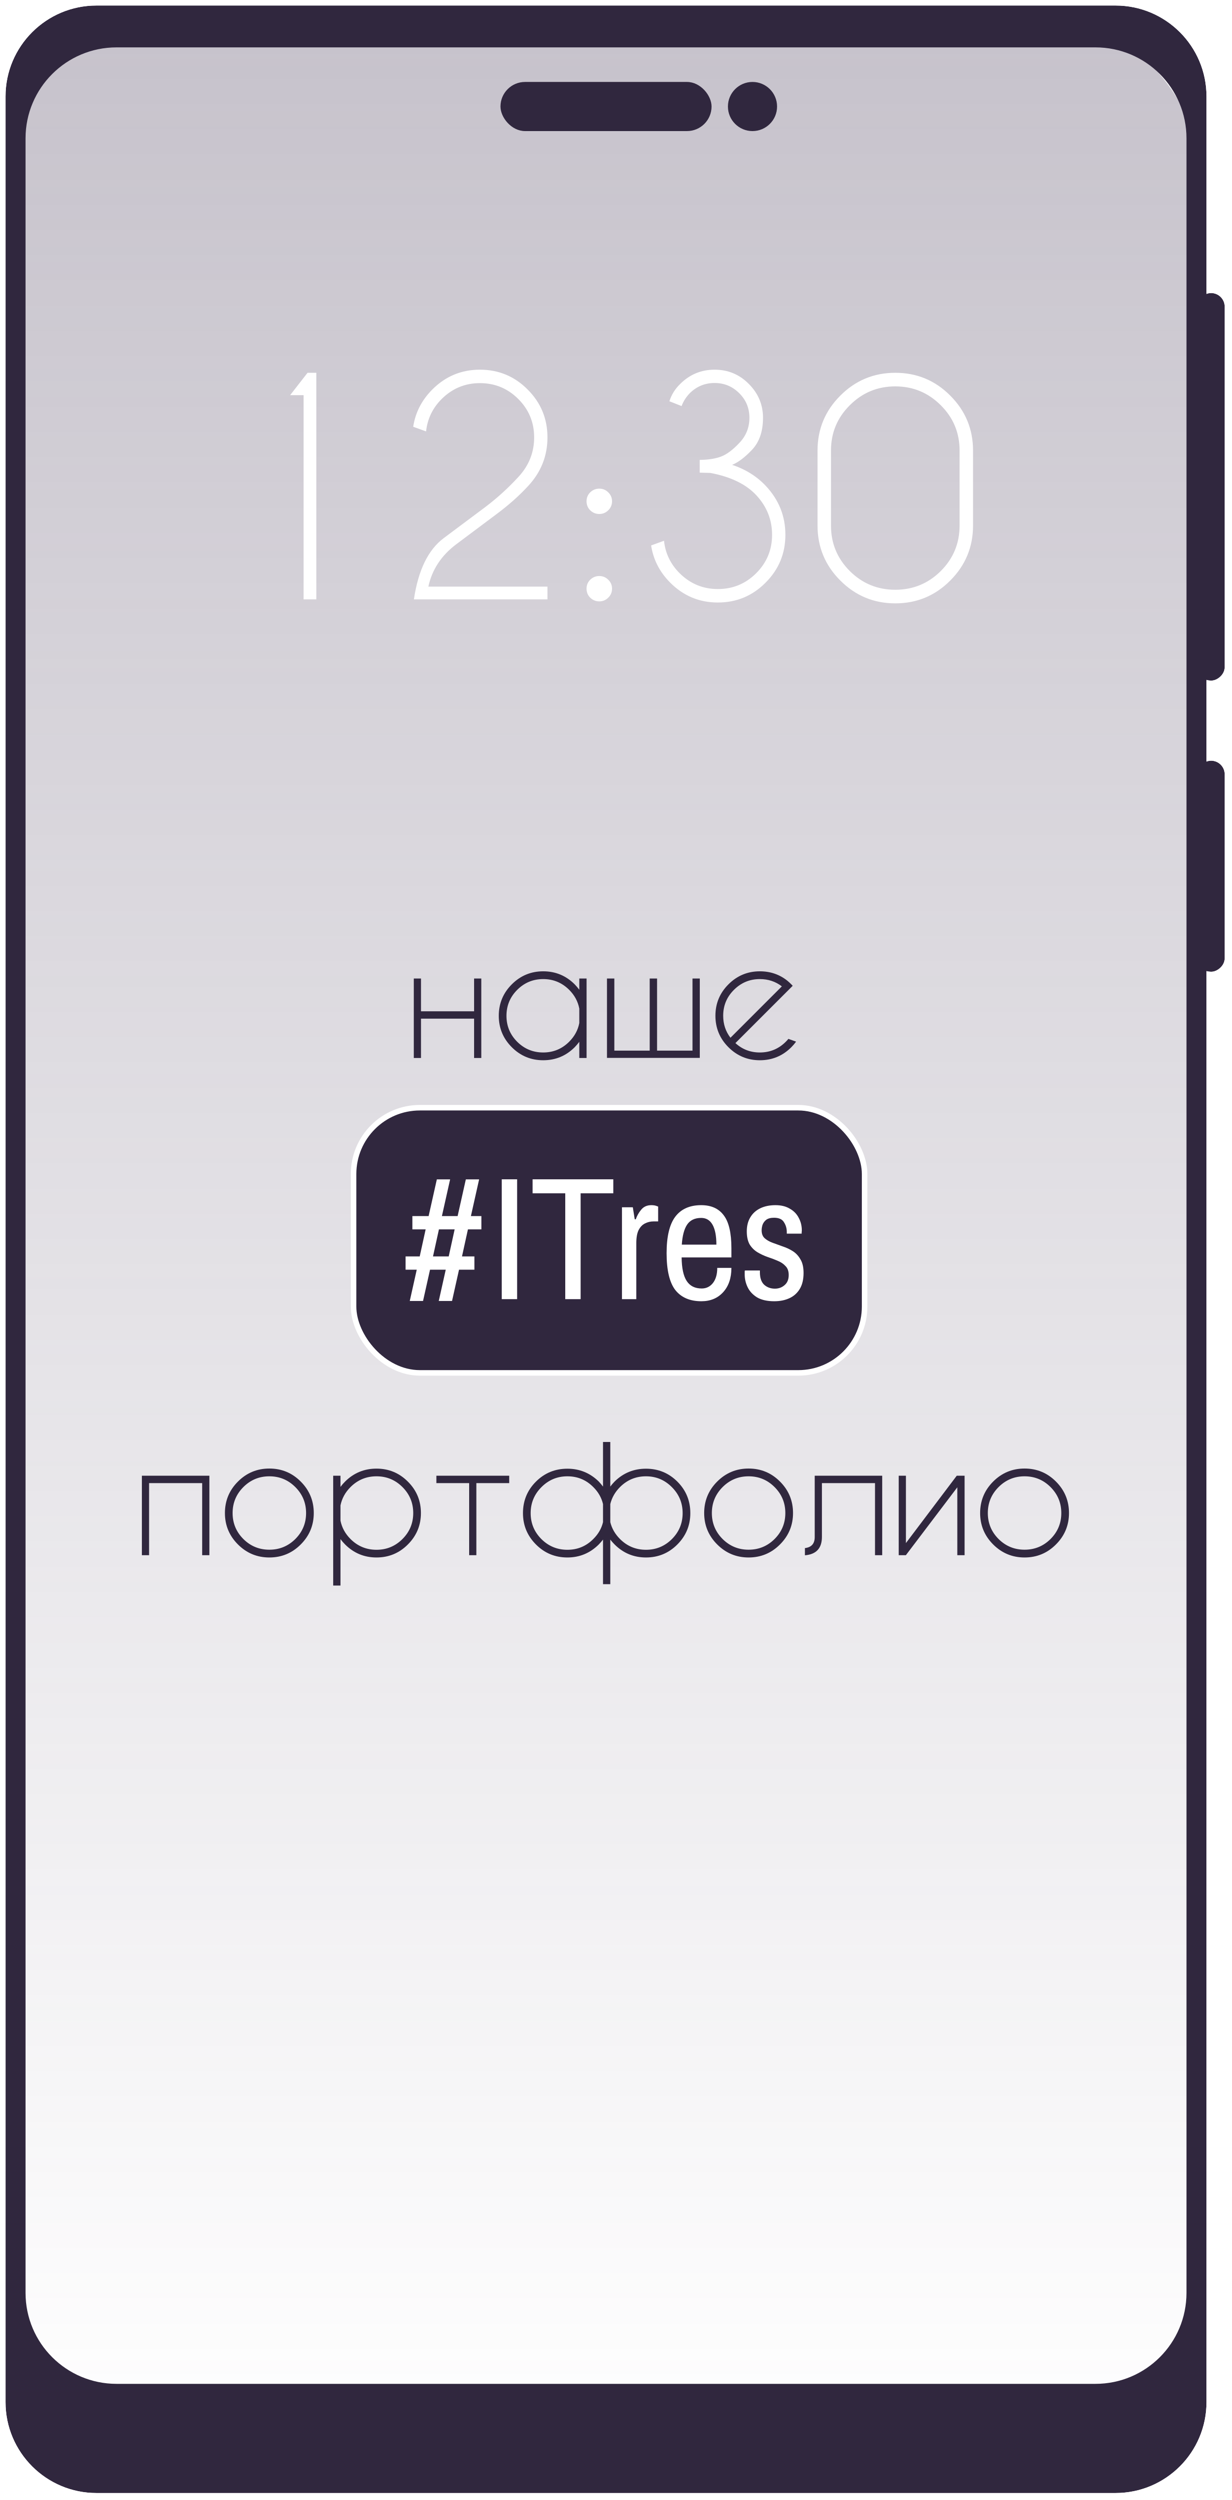 <svg width="446" height="905" viewBox="0 0 446 905" fill="none" xmlns="http://www.w3.org/2000/svg">
<g filter="url(#filter0_b_79_230)">
<rect x="4.635" y="6.611" width="429.499" height="884.689" rx="55" fill="url(#paint0_linear_79_230)" fill-opacity="0.38"/>
</g>
<path fill-rule="evenodd" clip-rule="evenodd" d="M34.937 2C16.746 2 2 16.746 2 34.937V869.562C2 887.753 16.746 902.499 34.937 902.499H403.832C422.023 902.499 436.769 887.753 436.769 869.562V34.937C436.769 16.746 422.023 2 403.832 2H34.937ZM42.183 17.151C23.993 17.151 9.246 31.897 9.246 50.088V830.038C9.246 848.228 23.993 862.975 42.183 862.975H396.586C414.777 862.975 429.523 848.228 429.523 830.038V50.088C429.523 31.898 414.777 17.151 396.586 17.151H42.183Z" fill="#30273E"/>
<circle cx="272.413" cy="38.56" r="8.893" fill="#30273E"/>
<rect x="181.178" y="29.667" width="76.414" height="17.786" rx="8.893" fill="#30273E"/>
<rect x="443.357" y="106.081" width="140.312" height="9.881" rx="4.941" transform="rotate(90 443.357 106.081)" fill="#30273E"/>
<rect x="443.357" y="275.377" width="76.414" height="9.881" rx="4.941" transform="rotate(90 443.357 275.377)" fill="#30273E"/>
<path d="M437.769 869.562V352.757C437.982 352.78 438.197 352.791 438.416 352.791C441.697 352.791 444.357 350.132 444.357 346.851V280.318C444.357 277.037 441.697 274.377 438.416 274.377C438.197 274.377 437.982 274.389 437.769 274.412V247.358C437.982 247.381 438.197 247.393 438.416 247.393C441.697 247.393 444.357 244.733 444.357 241.453V111.022C444.357 107.741 441.697 105.081 438.416 105.081C438.197 105.081 437.982 105.093 437.769 105.116V34.937C437.769 16.194 422.575 1 403.832 1H34.937C16.194 1 1 16.194 1 34.937V869.562C1 888.305 16.194 903.499 34.937 903.499H403.832C422.575 903.499 437.769 888.305 437.769 869.562Z" stroke="white" stroke-width="2"/>
<path d="M174.234 383H171.627V368.762H152.408V383H149.801V354.23H152.408V366.096H171.627V354.23H174.234V383ZM212.35 383H209.713V377.141C209.205 377.824 208.648 378.479 208.043 379.104C204.898 382.248 201.1 383.82 196.646 383.82C192.213 383.82 188.424 382.248 185.279 379.104C182.135 375.959 180.562 372.17 180.562 367.736C180.562 363.283 182.135 359.484 185.279 356.34C188.424 353.195 192.213 351.623 196.646 351.623C201.1 351.623 204.898 353.195 208.043 356.34C208.648 356.965 209.205 357.619 209.713 358.303V354.23H212.35V383ZM209.713 370.344V365.129C209.225 362.551 208.004 360.285 206.051 358.332C203.453 355.734 200.318 354.436 196.646 354.436C192.975 354.436 189.84 355.734 187.242 358.332C184.645 360.93 183.346 364.064 183.346 367.736C183.346 371.408 184.645 374.543 187.242 377.141C189.84 379.719 192.975 381.008 196.646 381.008C200.318 381.008 203.453 379.709 206.051 377.111C208.004 375.158 209.225 372.902 209.713 370.344ZM219.732 354.23H222.398V380.334H235.201V354.23H237.867V380.334H250.699V354.23H253.336V382.971H219.732V354.23ZM266.227 377.609C268.707 379.875 271.656 381.008 275.074 381.008C278.746 381.008 281.881 379.709 284.479 377.111C284.811 376.779 285.123 376.437 285.416 376.086L288.199 377.082C287.691 377.785 287.115 378.459 286.471 379.104C283.326 382.248 279.527 383.82 275.074 383.82C270.641 383.82 266.852 382.248 263.707 379.104C260.562 375.959 258.99 372.16 258.99 367.707C258.99 363.273 260.562 359.484 263.707 356.34C266.852 353.195 270.641 351.623 275.074 351.623C278.883 351.623 282.213 352.766 285.064 355.051C285.533 355.441 286.002 355.871 286.471 356.34C286.646 356.516 286.812 356.691 286.969 356.867L284.977 358.859L266.227 377.609ZM283.043 357.072C280.758 355.314 278.102 354.436 275.074 354.436C271.422 354.436 268.297 355.734 265.699 358.332C263.102 360.91 261.803 364.035 261.803 367.707C261.803 370.734 262.682 373.391 264.439 375.676L283.043 357.072ZM53.971 536.896V563H51.363V534.23H75.797V563H73.189V536.896H53.971ZM97.506 531.623C101.959 531.623 105.748 533.195 108.873 536.34C112.018 539.484 113.59 543.283 113.59 547.736C113.59 552.17 112.018 555.959 108.873 559.103C105.748 562.248 101.959 563.82 97.506 563.82C93.072 563.82 89.283 562.248 86.139 559.103C82.994 555.959 81.422 552.17 81.422 547.736C81.422 543.283 82.994 539.484 86.139 536.34C89.283 533.195 93.072 531.623 97.506 531.623ZM97.506 534.436C93.834 534.436 90.699 535.734 88.102 538.332C85.504 540.93 84.205 544.064 84.205 547.736C84.205 551.408 85.504 554.543 88.102 557.141C90.699 559.719 93.834 561.008 97.506 561.008C101.178 561.008 104.312 559.719 106.91 557.141C109.508 554.543 110.807 551.408 110.807 547.736C110.807 544.064 109.508 540.93 106.91 538.332C104.312 535.734 101.178 534.436 97.506 534.436ZM120.621 534.23H123.258V538.273C123.746 537.609 124.303 536.965 124.928 536.34C128.072 533.215 131.861 531.652 136.295 531.652C140.748 531.652 144.537 533.225 147.662 536.369C150.807 539.494 152.379 543.283 152.379 547.736C152.379 552.17 150.807 555.959 147.662 559.103C144.537 562.248 140.748 563.82 136.295 563.82C131.861 563.82 128.072 562.248 124.928 559.103C124.303 558.478 123.746 557.834 123.258 557.17V573.986H120.621V534.23ZM123.258 544.982V550.49C123.766 553.01 124.977 555.227 126.891 557.141C129.488 559.738 132.623 561.037 136.295 561.037C139.967 561.037 143.102 559.738 145.699 557.141C148.297 554.543 149.596 551.408 149.596 547.736C149.596 544.064 148.297 540.93 145.699 538.332C143.102 535.734 139.967 534.436 136.295 534.436C132.623 534.436 129.488 535.734 126.891 538.332C124.977 540.246 123.766 542.463 123.258 544.982ZM172.447 536.896V563H169.84V536.896H157.975V534.23H184.342V536.896H172.447ZM220.934 544.484V551.047C221.5 553.332 222.672 555.363 224.449 557.141C227.047 559.738 230.182 561.037 233.854 561.037C237.506 561.037 240.631 559.748 243.229 557.17C245.826 554.572 247.125 551.437 247.125 547.766C247.125 544.094 245.826 540.959 243.229 538.361C240.631 535.744 237.506 534.436 233.854 534.436C230.182 534.436 227.047 535.734 224.449 538.332C222.672 540.109 221.5 542.16 220.934 544.484ZM218.297 551.047V544.484C217.75 542.16 216.578 540.109 214.781 538.332C212.203 535.734 209.078 534.436 205.406 534.436C201.734 534.436 198.6 535.744 196.002 538.361C193.404 540.959 192.105 544.094 192.105 547.766C192.105 551.437 193.404 554.572 196.002 557.17C198.6 559.748 201.734 561.037 205.406 561.037C209.078 561.037 212.203 559.738 214.781 557.141C216.578 555.363 217.75 553.332 218.297 551.047ZM220.934 538.156C221.402 537.531 221.92 536.926 222.486 536.34C225.631 533.234 229.42 531.682 233.854 531.682C238.307 531.682 242.096 533.244 245.221 536.369C248.346 539.494 249.908 543.293 249.908 547.766C249.908 552.18 248.346 555.959 245.221 559.103C242.096 562.248 238.307 563.82 233.854 563.82C229.42 563.82 225.631 562.248 222.486 559.103C221.92 558.537 221.402 557.951 220.934 557.346V573.488H218.297V557.346C217.828 557.951 217.32 558.537 216.773 559.103C213.609 562.248 209.82 563.82 205.406 563.82C200.934 563.82 197.135 562.248 194.01 559.103C190.885 555.959 189.322 552.18 189.322 547.766C189.322 543.293 190.885 539.494 194.01 536.369C197.135 533.244 200.934 531.682 205.406 531.682C209.82 531.682 213.609 533.234 216.773 536.34C217.32 536.926 217.828 537.531 218.297 538.156V522.014H220.934V538.156ZM271.002 531.623C275.455 531.623 279.244 533.195 282.369 536.34C285.514 539.484 287.086 543.283 287.086 547.736C287.086 552.17 285.514 555.959 282.369 559.103C279.244 562.248 275.455 563.82 271.002 563.82C266.568 563.82 262.779 562.248 259.635 559.103C256.49 555.959 254.918 552.17 254.918 547.736C254.918 543.283 256.49 539.484 259.635 536.34C262.779 533.195 266.568 531.623 271.002 531.623ZM271.002 534.436C267.33 534.436 264.195 535.734 261.598 538.332C259 540.93 257.701 544.064 257.701 547.736C257.701 551.408 259 554.543 261.598 557.141C264.195 559.719 267.33 561.008 271.002 561.008C274.674 561.008 277.809 559.719 280.406 557.141C283.004 554.543 284.303 551.408 284.303 547.736C284.303 544.064 283.004 540.93 280.406 538.332C277.809 535.734 274.674 534.436 271.002 534.436ZM319.371 534.23V563H316.764V536.896H297.545V556.379C297.545 560.48 295.494 562.697 291.393 563.029V560.422C293.756 560.148 294.937 558.82 294.937 556.437V534.23H319.371ZM325.348 534.23H327.955V558.605L346.353 534.23H349.195V563H346.559V538.42L327.955 562.971V563H325.348V534.23ZM370.904 531.623C375.357 531.623 379.146 533.195 382.271 536.34C385.416 539.484 386.988 543.283 386.988 547.736C386.988 552.17 385.416 555.959 382.271 559.103C379.146 562.248 375.357 563.82 370.904 563.82C366.471 563.82 362.682 562.248 359.537 559.103C356.393 555.959 354.82 552.17 354.82 547.736C354.82 543.283 356.393 539.484 359.537 536.34C362.682 533.195 366.471 531.623 370.904 531.623ZM370.904 534.436C367.232 534.436 364.098 535.734 361.5 538.332C358.902 540.93 357.603 544.064 357.603 547.736C357.603 551.408 358.902 554.543 361.5 557.141C364.098 559.719 367.232 561.008 370.904 561.008C374.576 561.008 377.711 559.719 380.309 557.141C382.906 554.543 384.205 551.408 384.205 547.736C384.205 544.064 382.906 540.93 380.309 538.332C377.711 535.734 374.576 534.436 370.904 534.436Z" fill="#30273E"/>
<path d="M114.516 134.955V216.986H109.901V143.055H105.031L111.337 134.955H114.516ZM149.84 216.986C151.412 206.39 155.018 198.99 160.658 194.786C166.332 190.548 171.339 186.805 175.68 183.558C180.021 180.277 184.054 176.603 187.78 172.535C191.505 168.468 193.368 163.734 193.368 158.333C193.368 152.899 191.454 148.268 187.626 144.439C183.798 140.611 179.166 138.697 173.732 138.697C168.366 138.697 163.751 140.611 159.889 144.439C156.608 147.721 154.728 151.634 154.249 156.18L149.584 154.488C150.37 149.361 152.66 144.884 156.454 141.056C161.239 136.236 166.998 133.827 173.732 133.827C180.499 133.827 186.259 136.219 191.01 141.004C195.795 145.79 198.187 151.566 198.187 158.333C198.187 165.067 195.846 170.946 191.163 175.97C187.985 179.422 184.225 182.772 179.884 186.019C175.543 189.266 170.656 192.923 165.221 196.991C159.786 201.058 156.403 206.185 155.07 212.372H198.187V216.986H149.84ZM216.952 208.526C218.217 208.526 219.293 208.971 220.182 209.859C221.105 210.748 221.566 211.825 221.566 213.089C221.566 214.388 221.105 215.482 220.182 216.371C219.293 217.259 218.217 217.704 216.952 217.704C215.687 217.704 214.594 217.259 213.671 216.371C212.782 215.482 212.338 214.388 212.338 213.089C212.338 211.825 212.782 210.748 213.671 209.859C214.594 208.971 215.687 208.526 216.952 208.526ZM216.952 176.893C218.217 176.893 219.293 177.337 220.182 178.226C221.105 179.115 221.566 180.191 221.566 181.456C221.566 182.755 221.105 183.849 220.182 184.737C219.293 185.626 218.217 186.07 216.952 186.07C215.687 186.07 214.594 185.626 213.671 184.737C212.782 183.849 212.338 182.755 212.338 181.456C212.338 180.191 212.782 179.115 213.671 178.226C214.594 177.337 215.687 176.893 216.952 176.893ZM257.147 171.202L253.302 171.1V166.485C256.481 166.451 259.078 166.041 261.095 165.255C263.146 164.469 265.35 162.811 267.709 160.282C270.101 157.752 271.298 154.745 271.298 151.258C271.298 147.738 270.067 144.764 267.606 142.337C265.145 139.876 262.172 138.646 258.685 138.646C255.233 138.646 252.26 139.859 249.765 142.286C248.397 143.687 247.389 145.26 246.74 147.003L242.33 145.26C243.082 142.867 244.398 140.765 246.278 138.954C249.73 135.536 253.866 133.827 258.685 133.827C263.573 133.827 267.709 135.553 271.093 139.005C274.511 142.423 276.22 146.507 276.22 151.258C276.22 156.112 274.921 159.94 272.323 162.743C269.725 165.511 267.299 167.357 265.043 168.28C269.965 169.92 274.049 172.484 277.296 175.97C281.979 180.995 284.32 186.874 284.32 193.607C284.32 200.375 281.928 206.151 277.142 210.936C272.391 215.721 266.632 218.114 259.865 218.114C253.131 218.114 247.372 215.704 242.587 210.885C238.793 207.057 236.503 202.579 235.717 197.452L240.382 195.76C240.861 200.306 242.741 204.22 246.022 207.501C249.884 211.329 254.498 213.243 259.865 213.243C265.299 213.243 269.931 211.329 273.759 207.501C277.587 203.673 279.501 199.041 279.501 193.607C279.501 188.207 277.638 183.473 273.912 179.405C270.187 175.338 264.598 172.604 257.147 171.202ZM347.382 163.102C347.382 156.676 345.109 151.207 340.563 146.695C336.017 142.149 330.531 139.876 324.105 139.876C317.68 139.876 312.194 142.149 307.648 146.695C303.102 151.207 300.829 156.676 300.829 163.102V190.274C300.829 196.7 303.102 202.186 307.648 206.732C312.194 211.244 317.68 213.5 324.105 213.5C330.531 213.5 336.017 211.244 340.563 206.732C345.109 202.186 347.382 196.7 347.382 190.274V163.102ZM352.252 190.274C352.252 198.033 349.501 204.664 343.998 210.167C338.529 215.67 331.898 218.421 324.105 218.421C316.347 218.421 309.716 215.67 304.213 210.167C298.71 204.664 295.958 198.033 295.958 190.274V163.102C295.958 155.343 298.71 148.712 304.213 143.209C309.716 137.706 316.347 134.955 324.105 134.955C331.898 134.955 338.529 137.706 343.998 143.209C349.501 148.712 352.252 155.343 352.252 163.102V190.274Z" fill="white"/>
<rect x="128" y="401" width="185" height="96" rx="24" fill="#30273E" stroke="white" stroke-width="2"/>
<path d="M181.64 470.304V426.922H187.205V470.304H181.64Z" fill="white"/>
<path d="M204.63 470.304V431.981H192.804V426.922H222.021V431.981H210.195V470.304H204.63Z" fill="white"/>
<path d="M225.164 470.304V437.04H229.085L229.781 441.403H230.16C230.582 440.139 231.235 438.979 232.12 437.925C233.006 436.829 234.228 436.281 235.788 436.281C236.505 436.281 237.095 436.365 237.559 436.534C238.023 436.703 238.255 436.787 238.255 436.787V442.162H236.547C235.451 442.162 234.418 442.415 233.448 442.921C232.521 443.385 231.762 444.186 231.172 445.324C230.624 446.463 230.35 448.022 230.35 450.004V470.304H225.164Z" fill="white"/>
<path d="M253.902 471.063C249.771 471.063 246.63 469.713 244.48 467.015C242.372 464.275 241.318 459.827 241.318 453.672C241.318 447.685 242.351 443.301 244.416 440.518C246.524 437.693 249.665 436.281 253.839 436.281C257.465 436.281 260.184 437.504 261.997 439.949C263.852 442.352 264.779 446.336 264.779 451.901V455.19H246.756C246.798 459.068 247.41 461.914 248.59 463.727C249.771 465.54 251.584 466.446 254.029 466.446C255.673 466.446 257.022 465.793 258.076 464.486C259.13 463.137 259.657 461.303 259.657 458.984H264.779C264.779 462.694 263.768 465.645 261.744 467.837C259.762 469.987 257.149 471.063 253.902 471.063ZM246.82 450.573H259.341C259.341 447.411 258.877 445.008 257.95 443.364C257.022 441.72 255.652 440.897 253.839 440.897C251.52 440.897 249.813 441.72 248.717 443.364C247.663 444.966 247.03 447.369 246.82 450.573Z" fill="white"/>
<path d="M280.276 471.063C277.747 471.063 275.681 470.599 274.079 469.671C272.519 468.702 271.381 467.479 270.664 466.003C269.947 464.528 269.589 462.968 269.589 461.324C269.589 460.86 269.589 460.523 269.589 460.312C269.631 460.101 269.652 459.975 269.652 459.932H275.091V460.565C275.091 462.631 275.618 464.148 276.672 465.118C277.726 466.046 279.012 466.509 280.529 466.509C281.879 466.509 283.038 466.088 284.008 465.245C285.019 464.401 285.525 463.179 285.525 461.577C285.525 460.185 285.146 459.11 284.387 458.351C283.67 457.55 282.743 456.918 281.605 456.454C280.466 455.948 279.244 455.485 277.937 455.063C276.63 454.599 275.407 454.03 274.269 453.356C273.13 452.681 272.182 451.754 271.423 450.573C270.706 449.35 270.348 447.748 270.348 445.767C270.348 443.785 270.77 442.099 271.613 440.708C272.456 439.274 273.657 438.178 275.217 437.419C276.777 436.66 278.611 436.281 280.719 436.281C282.785 436.281 284.514 436.703 285.905 437.546C287.338 438.347 288.413 439.443 289.13 440.834C289.889 442.226 290.268 443.743 290.268 445.387C290.268 445.598 290.247 445.83 290.205 446.083C290.205 446.336 290.205 446.505 290.205 446.589H284.83V446.02C284.83 444.713 284.492 443.532 283.818 442.478C283.185 441.382 281.984 440.834 280.213 440.834C278.991 440.834 278.042 441.087 277.367 441.593C276.735 442.099 276.292 442.71 276.039 443.427C275.829 444.102 275.723 444.755 275.723 445.387C275.723 446.61 276.082 447.559 276.798 448.233C277.557 448.908 278.506 449.456 279.644 449.877C280.782 450.299 282.005 450.742 283.312 451.205C284.619 451.627 285.842 452.196 286.98 452.913C288.118 453.63 289.046 454.62 289.762 455.885C290.521 457.108 290.901 458.752 290.901 460.818C290.901 463.179 290.437 465.118 289.509 466.636C288.582 468.154 287.317 469.271 285.715 469.987C284.155 470.704 282.342 471.063 280.276 471.063Z" fill="white"/>
<path d="M148.34 470.962L150.869 459.643H146.822V454.836H151.944L154.094 445.034H149.288V440.228H155.169L158.142 426.948H162.948L159.976 440.228H165.667L168.639 426.948H173.445L170.473 440.228H174.268V445.034H169.398L167.248 454.836H171.738V459.643H166.173L163.643 470.962H158.837L161.367 459.643H155.675L153.146 470.962H148.34ZM156.75 454.836H162.442L164.592 445.034H158.9L156.75 454.836Z" fill="white"/>
<defs>
<filter id="filter0_b_79_230" x="-29.465" y="-27.489" width="497.699" height="952.889" filterUnits="userSpaceOnUse" color-interpolation-filters="sRGB">
<feFlood flood-opacity="0" result="BackgroundImageFix"/>
<feGaussianBlur in="BackgroundImageFix" stdDeviation="17.05"/>
<feComposite in2="SourceAlpha" operator="in" result="effect1_backgroundBlur_79_230"/>
<feBlend mode="normal" in="SourceGraphic" in2="effect1_backgroundBlur_79_230" result="shape"/>
</filter>
<linearGradient id="paint0_linear_79_230" x1="219.385" y1="6.611" x2="219.385" y2="891.301" gradientUnits="userSpaceOnUse">
<stop stop-color="#6A5F77"/>
<stop offset="1" stop-color="#6A5F77" stop-opacity="0"/>
</linearGradient>
</defs>
</svg>
